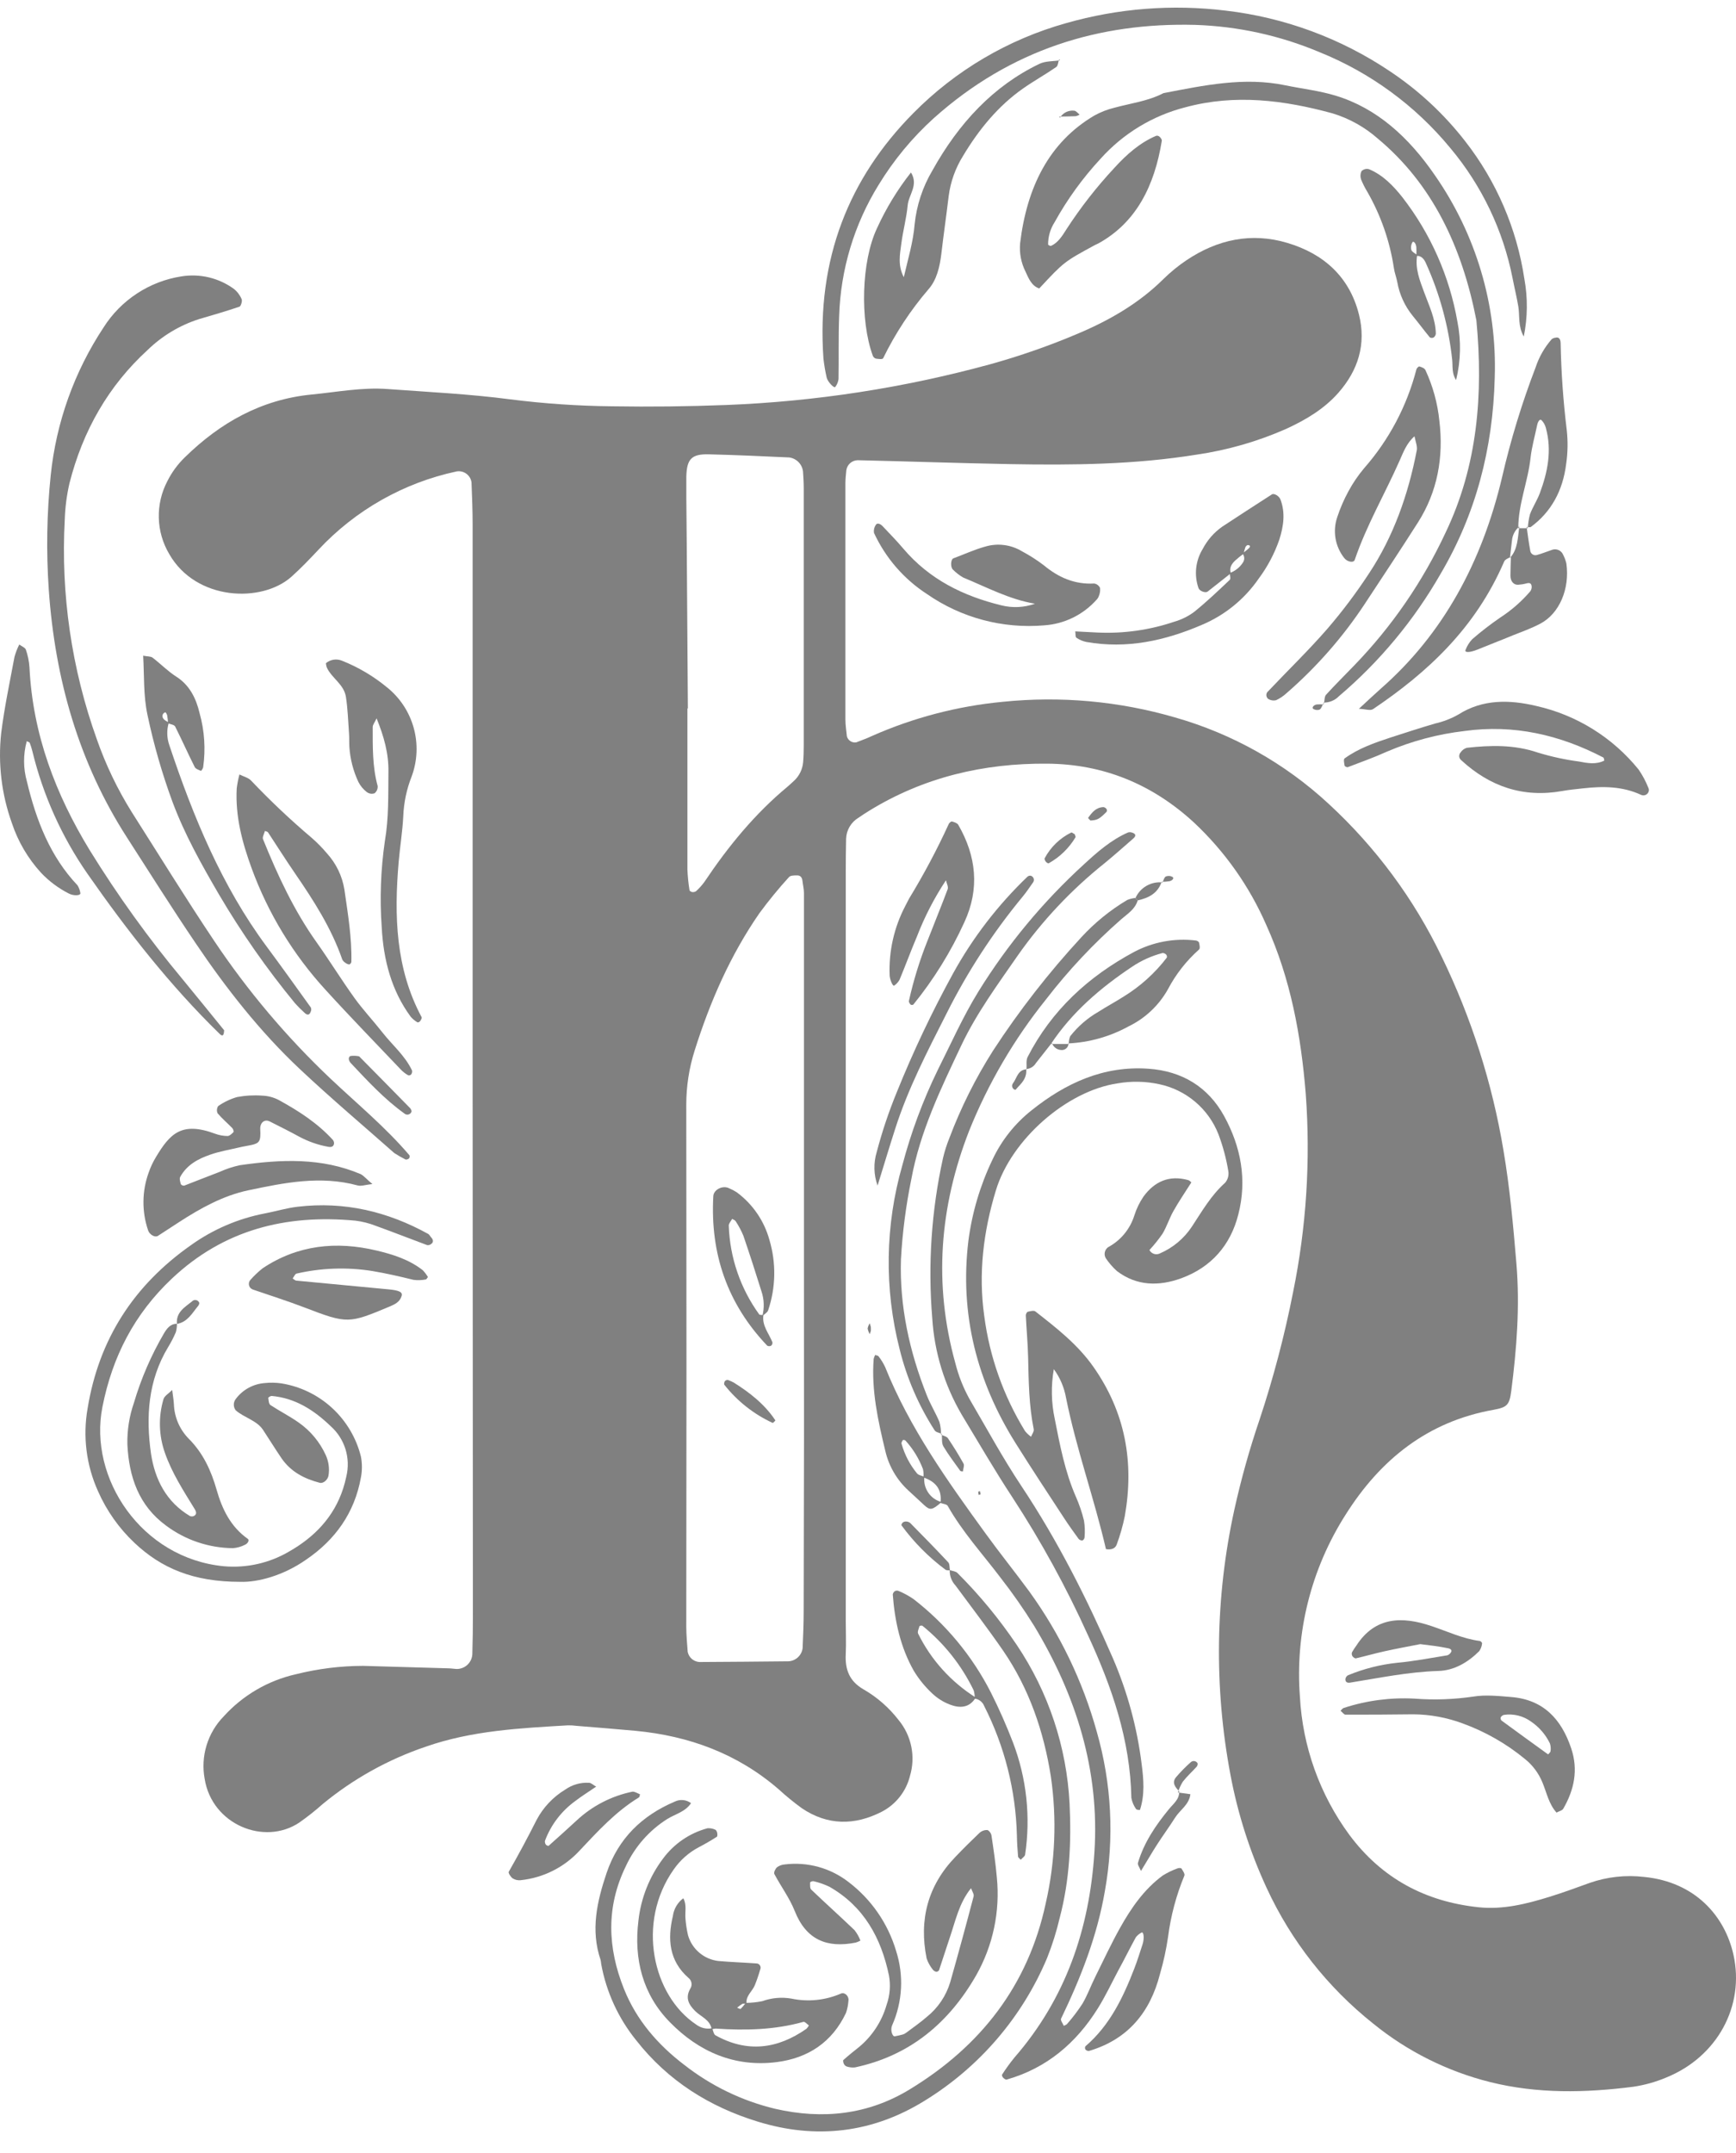 <svg width="75" height="93" viewBox="0 0 75 93" fill="none" xmlns="http://www.w3.org/2000/svg">
<path d="M20.419 47.56C20.419 40.16 20.419 30.067 20.419 22.677C20.419 22.068 20.395 21.456 20.371 20.847C20.363 20.772 20.339 20.699 20.301 20.634C20.264 20.568 20.213 20.511 20.152 20.466C20.092 20.421 20.023 20.389 19.95 20.371C19.876 20.353 19.8 20.351 19.726 20.364C17.437 20.854 15.354 22.035 13.758 23.746C13.383 24.145 13.002 24.545 12.594 24.91C11.305 26.059 8.469 25.95 7.316 23.94C7.032 23.465 6.875 22.925 6.861 22.372C6.846 21.819 6.974 21.272 7.231 20.783C7.423 20.4 7.678 20.053 7.985 19.755C9.512 18.258 11.295 17.254 13.46 17.042C14.555 16.936 15.647 16.722 16.748 16.805C18.516 16.934 20.291 17.02 22.045 17.25C23.5 17.435 24.965 17.535 26.432 17.55C28.082 17.577 29.733 17.558 31.382 17.494C35.233 17.343 39.054 16.753 42.771 15.737C44.067 15.378 45.338 14.934 46.576 14.408C47.933 13.834 49.201 13.106 50.264 12.053C50.569 11.753 50.902 11.481 51.257 11.242C52.602 10.341 54.066 10.028 55.622 10.494C57.178 10.96 58.298 11.947 58.71 13.582C59.033 14.869 58.676 16.001 57.812 16.978C57.193 17.676 56.402 18.142 55.563 18.527C54.33 19.071 53.028 19.445 51.694 19.639C49.025 20.07 46.339 20.096 43.647 20.048C41.447 20.007 39.249 19.93 37.05 19.879C36.93 19.883 36.814 19.929 36.725 20.009C36.635 20.09 36.578 20.201 36.563 20.32C36.547 20.503 36.524 20.685 36.524 20.869C36.524 23.375 36.524 28.572 36.524 31.078C36.524 31.322 36.564 31.564 36.588 31.807C36.611 31.892 36.665 31.966 36.739 32.014C36.813 32.062 36.902 32.081 36.99 32.067C37.217 31.978 37.446 31.899 37.663 31.795C39.457 31 41.369 30.5 43.323 30.315C45.821 30.059 48.345 30.287 50.757 30.988C53.238 31.693 55.517 32.974 57.408 34.728C59.437 36.599 61.093 38.838 62.286 41.327C63.57 43.97 64.468 46.783 64.952 49.681C65.229 51.311 65.377 52.953 65.514 54.595C65.667 56.431 65.525 58.258 65.291 60.081C65.213 60.694 65.11 60.791 64.516 60.899C61.682 61.404 59.638 63.042 58.136 65.424C56.643 67.764 55.949 70.526 56.16 73.294C56.276 75.447 57.018 77.519 58.296 79.257C59.69 81.134 61.576 82.143 63.88 82.385C64.933 82.496 65.948 82.242 66.945 81.933C67.527 81.753 68.102 81.542 68.676 81.334C69.431 81.07 70.236 80.982 71.031 81.075C73.239 81.293 74.519 82.767 74.891 84.439C75.38 86.644 74.2 88.846 71.976 89.744C71.524 89.934 71.051 90.066 70.566 90.138C68.496 90.403 66.432 90.449 64.375 89.936C62.528 89.474 60.806 88.613 59.329 87.413C57.356 85.846 55.779 83.839 54.723 81.552C54.003 79.997 53.478 78.359 53.161 76.675C52.443 72.879 52.5 68.978 53.329 65.205C53.62 63.892 53.982 62.596 54.416 61.323C55.013 59.524 55.496 57.69 55.862 55.831C56.439 53.011 56.624 50.124 56.412 47.253C56.21 44.746 55.763 42.287 54.713 39.969C53.98 38.283 52.907 36.765 51.563 35.511C49.77 33.87 47.666 33.004 45.243 32.987C42.5 32.964 39.908 33.571 37.548 35.023C37.392 35.119 37.239 35.219 37.087 35.324C36.93 35.419 36.798 35.551 36.705 35.71C36.612 35.869 36.56 36.048 36.554 36.232C36.544 36.721 36.539 37.21 36.539 37.699C36.539 40.451 36.539 43.202 36.539 45.953V69.98C36.539 70.47 36.561 70.959 36.539 71.447C36.504 72.12 36.697 72.624 37.308 72.974C37.894 73.312 38.408 73.762 38.822 74.298C39.096 74.629 39.284 75.023 39.37 75.444C39.456 75.865 39.436 76.301 39.313 76.713C39.232 77.042 39.081 77.349 38.872 77.615C38.663 77.881 38.4 78.099 38.1 78.256C36.922 78.861 35.745 78.859 34.63 78.099C34.285 77.847 33.953 77.576 33.638 77.287C31.863 75.751 29.769 74.984 27.461 74.764C26.608 74.685 25.756 74.619 24.903 74.549C24.782 74.532 24.66 74.525 24.538 74.527C22.464 74.649 20.39 74.752 18.397 75.448C16.772 75.998 15.261 76.838 13.938 77.929C13.617 78.215 13.28 78.481 12.928 78.728C11.415 79.738 9.162 78.811 8.843 76.846C8.753 76.363 8.78 75.864 8.923 75.394C9.066 74.923 9.32 74.493 9.664 74.141C10.491 73.227 11.581 72.591 12.784 72.32C13.734 72.082 14.71 71.96 15.69 71.958C16.912 71.991 18.133 72.026 19.355 72.064C19.477 72.064 19.598 72.086 19.719 72.093C19.81 72.095 19.901 72.078 19.986 72.044C20.071 72.01 20.148 71.959 20.212 71.894C20.277 71.829 20.327 71.751 20.361 71.666C20.394 71.581 20.41 71.49 20.407 71.398C20.424 70.85 20.43 70.298 20.43 69.748C20.424 62.354 20.42 54.958 20.419 47.56ZM34.733 54.711V40.047C34.733 39.559 34.733 39.07 34.733 38.58C34.733 38.4 34.687 38.22 34.667 38.04C34.65 37.892 34.569 37.805 34.423 37.813C34.309 37.813 34.152 37.813 34.087 37.886C33.636 38.381 33.211 38.9 32.813 39.44C31.55 41.263 30.674 43.273 30.009 45.384C29.77 46.14 29.648 46.929 29.649 47.722C29.66 55.235 29.66 62.748 29.649 70.261C29.649 70.626 29.685 70.991 29.71 71.354C29.735 71.472 29.797 71.579 29.888 71.658C29.98 71.737 30.094 71.784 30.215 71.792C31.496 71.785 32.778 71.775 34.06 71.761C34.212 71.754 34.357 71.694 34.469 71.591C34.582 71.488 34.655 71.349 34.675 71.198C34.701 70.65 34.721 70.101 34.721 69.551C34.736 64.607 34.74 59.658 34.733 54.704V54.711ZM29.718 30.601H29.698C29.698 32.917 29.698 35.235 29.698 37.551C29.71 37.853 29.74 38.154 29.789 38.452C29.789 38.484 29.865 38.528 29.907 38.533C29.966 38.541 30.026 38.527 30.075 38.493C30.209 38.371 30.329 38.237 30.435 38.091C31.458 36.563 32.611 35.152 34.033 33.973C34.127 33.896 34.216 33.805 34.304 33.727C34.53 33.519 34.67 33.233 34.697 32.927C34.719 32.685 34.724 32.439 34.724 32.195C34.724 29.391 34.724 23.896 34.724 21.094C34.724 20.85 34.709 20.606 34.692 20.364C34.674 20.212 34.606 20.071 34.499 19.961C34.392 19.852 34.252 19.782 34.1 19.76C32.945 19.706 31.787 19.654 30.63 19.625C29.875 19.605 29.668 19.827 29.651 20.598C29.651 20.902 29.651 21.206 29.651 21.511C29.676 23.642 29.698 28.465 29.718 30.601Z" fill="#808080"/>
<path d="M51.469 51.076C51.211 51.485 50.937 51.883 50.7 52.304C50.52 52.62 50.412 52.977 50.226 53.289C50.054 53.538 49.865 53.774 49.659 53.996C49.679 54.035 49.707 54.07 49.741 54.099C49.775 54.127 49.814 54.149 49.856 54.162C49.898 54.176 49.942 54.181 49.986 54.177C50.031 54.173 50.074 54.161 50.113 54.141C50.678 53.897 51.16 53.493 51.497 52.978C51.933 52.317 52.321 51.633 52.93 51.089C52.988 51.02 53.03 50.939 53.054 50.852C53.077 50.765 53.082 50.674 53.066 50.585C52.977 50.043 52.834 49.511 52.641 48.997C52.428 48.453 52.083 47.972 51.638 47.594C51.192 47.217 50.66 46.955 50.089 46.834C49.494 46.705 48.88 46.692 48.279 46.797C46.093 47.121 43.696 49.212 43.026 51.416C42.48 53.21 42.265 55.019 42.522 56.843C42.752 58.607 43.353 60.302 44.285 61.817C44.36 61.91 44.448 61.992 44.545 62.061C44.586 61.953 44.678 61.834 44.66 61.738C44.453 60.714 44.441 59.678 44.418 58.638C44.404 58.031 44.347 57.424 44.317 56.815C44.317 56.763 44.364 56.672 44.404 56.662C44.512 56.637 44.665 56.596 44.73 56.648C45.644 57.363 46.555 58.07 47.237 59.04C48.618 61.007 49.006 63.163 48.594 65.492C48.509 65.911 48.392 66.323 48.242 66.724C48.18 66.892 48 66.957 47.78 66.915C47.275 64.729 46.502 62.601 46.056 60.382C45.977 59.934 45.797 59.509 45.528 59.141C45.403 59.854 45.417 60.584 45.568 61.291C45.792 62.429 46.009 63.57 46.478 64.645C46.626 64.98 46.745 65.327 46.831 65.683C46.869 65.92 46.878 66.161 46.856 66.401C46.855 66.43 46.846 66.458 46.83 66.483C46.814 66.507 46.792 66.527 46.766 66.54C46.734 66.543 46.703 66.538 46.673 66.526C46.644 66.514 46.618 66.495 46.597 66.471C46.384 66.177 46.17 65.881 45.972 65.576C45.27 64.503 44.562 63.432 43.881 62.345C42.199 59.668 41.456 56.756 41.837 53.599C41.995 52.384 42.346 51.202 42.875 50.097C43.266 49.262 43.846 48.531 44.569 47.959C46.042 46.782 47.682 46.028 49.615 46.164C51.065 46.265 52.194 46.948 52.887 48.211C53.61 49.532 53.884 50.961 53.499 52.458C53.162 53.796 52.321 54.743 51.038 55.214C50.084 55.563 49.112 55.56 48.251 54.902C48.071 54.739 47.911 54.554 47.775 54.352C47.728 54.275 47.712 54.183 47.73 54.095C47.748 54.006 47.798 53.928 47.871 53.875C48.414 53.584 48.822 53.092 49.006 52.504C49.098 52.213 49.232 51.937 49.403 51.685C49.877 51.037 50.511 50.751 51.319 50.971C51.396 50.988 51.428 51.042 51.469 51.076Z" fill="#808080"/>
<path d="M57.199 30.389C57.226 30.261 57.218 30.088 57.288 30.011C57.684 29.575 58.098 29.169 58.508 28.742C60.135 27.061 61.469 25.119 62.457 22.998C63.835 20.117 64.087 17.03 63.783 13.833C63.164 10.652 61.872 7.946 59.532 5.993C58.963 5.491 58.293 5.116 57.566 4.896C55.47 4.324 53.361 4.055 51.22 4.632C49.801 4.993 48.522 5.768 47.546 6.859C46.776 7.689 46.11 8.608 45.562 9.598C45.377 9.885 45.28 10.219 45.281 10.56C45.281 10.585 45.378 10.635 45.41 10.62C45.709 10.484 45.891 10.193 46.068 9.912C46.68 8.967 47.374 8.078 48.142 7.254C48.672 6.669 49.252 6.161 49.952 5.865C49.978 5.86 50.006 5.861 50.032 5.869C50.058 5.877 50.082 5.891 50.101 5.911C50.143 5.949 50.2 6.025 50.194 6.079C49.876 8.037 49.085 9.611 47.459 10.512C47.403 10.543 47.344 10.561 47.291 10.592C45.968 11.312 45.968 11.312 44.899 12.459C44.571 12.353 44.443 12.035 44.303 11.729C44.115 11.353 44.035 10.933 44.071 10.514C44.362 8.084 45.324 6.141 47.281 4.99C47.552 4.84 47.842 4.727 48.143 4.654C48.855 4.459 49.59 4.373 50.266 4.023C52.014 3.687 53.758 3.313 55.539 3.687C56.259 3.835 56.994 3.917 57.699 4.131C59.483 4.669 60.866 5.934 61.981 7.557C63.768 10.116 64.679 13.184 64.577 16.304C64.499 19.397 63.754 22.214 62.239 24.785C61.091 26.791 59.603 28.582 57.84 30.078C57.753 30.167 57.648 30.237 57.532 30.284C57.416 30.33 57.292 30.352 57.167 30.349L57.199 30.389Z" fill="#808080"/>
<path d="M40.678 64.883C40.274 65.233 40.185 65.25 39.931 65.018C39.706 64.813 39.486 64.601 39.258 64.395C38.755 63.939 38.403 63.34 38.249 62.678C37.933 61.373 37.642 60.059 37.745 58.699C37.759 58.64 37.781 58.583 37.81 58.53C37.861 58.549 37.931 58.552 37.956 58.587C38.067 58.73 38.162 58.884 38.239 59.047C39.295 61.679 40.93 63.967 42.58 66.241C43.189 67.082 43.84 67.891 44.456 68.728C45.786 70.561 46.778 72.618 47.383 74.8C48.026 77.038 48.146 79.394 47.734 81.685C47.398 83.639 46.69 85.436 45.84 87.199C45.808 87.268 45.916 87.402 45.958 87.507C46.008 87.48 46.074 87.463 46.106 87.421C46.346 87.147 46.566 86.856 46.765 86.551C46.981 86.184 47.127 85.777 47.317 85.395C47.669 84.684 48.005 83.964 48.392 83.271C48.87 82.417 49.428 81.609 50.23 81.017C50.433 80.89 50.65 80.785 50.876 80.704C50.925 80.684 51.028 80.684 51.044 80.715C51.103 80.807 51.197 80.942 51.169 81.017C50.818 81.864 50.581 82.753 50.464 83.661C50.385 84.205 50.268 84.742 50.114 85.269C49.689 86.926 48.727 88.097 47.043 88.593C47.015 88.594 46.987 88.589 46.961 88.578C46.935 88.567 46.912 88.55 46.893 88.529C46.882 88.508 46.875 88.484 46.875 88.46C46.875 88.436 46.882 88.412 46.893 88.391C47.949 87.486 48.523 86.28 49.007 85.027C49.139 84.691 49.245 84.334 49.361 83.988C49.448 83.727 49.411 83.411 49.309 83.483C49.216 83.532 49.135 83.6 49.071 83.683C48.807 84.164 48.567 84.654 48.301 85.138C48.015 85.678 47.754 86.233 47.431 86.75C46.495 88.252 45.218 89.337 43.489 89.829C43.448 89.841 43.378 89.787 43.339 89.747C43.3 89.707 43.277 89.638 43.294 89.612C43.457 89.358 43.634 89.113 43.825 88.879C46.04 86.332 47.068 83.328 47.282 80C47.512 76.467 46.491 73.241 44.686 70.244C44.236 69.517 43.746 68.815 43.22 68.141C42.447 67.12 41.578 66.172 40.944 65.048C40.9 64.972 40.737 64.962 40.631 64.92C40.707 64.338 40.424 63.997 39.894 63.82C39.907 63.701 39.901 63.58 39.876 63.462C39.703 63.004 39.445 62.584 39.115 62.222C39.094 62.2 39.016 62.19 39.006 62.206C38.976 62.251 38.935 62.318 38.949 62.362C39.081 62.834 39.31 63.273 39.622 63.65C39.691 63.728 39.829 63.745 39.935 63.79C39.906 64.031 39.966 64.275 40.102 64.475C40.239 64.676 40.443 64.821 40.678 64.883V64.883Z" fill="#808080"/>
<path d="M17.033 49.806C15.768 48.685 14.323 47.468 12.942 46.169C11.232 44.559 9.768 42.696 8.436 40.718C7.427 39.226 6.466 37.7 5.491 36.184C3.415 32.962 2.377 29.361 2.107 25.468C1.994 23.823 2.022 22.172 2.191 20.532C2.426 18.248 3.21 16.055 4.477 14.14C4.847 13.556 5.338 13.058 5.916 12.679C6.494 12.299 7.146 12.047 7.829 11.94C8.225 11.874 8.63 11.889 9.021 11.981C9.412 12.074 9.78 12.243 10.105 12.48C10.253 12.598 10.369 12.752 10.441 12.927C10.475 13.003 10.407 13.227 10.347 13.247C9.768 13.444 9.181 13.614 8.596 13.785C7.762 14.053 7.002 14.51 6.374 15.121C4.692 16.661 3.58 18.594 3 20.88C2.883 21.392 2.815 21.915 2.798 22.441C2.622 25.666 3.093 28.895 4.184 31.936C4.57 33.04 5.078 34.098 5.698 35.09C6.875 36.94 8.024 38.805 9.24 40.622C10.693 42.797 12.386 44.802 14.286 46.6C15.433 47.683 16.651 48.685 17.689 49.903C17.697 49.925 17.7 49.948 17.697 49.971C17.694 49.994 17.686 50.017 17.674 50.036C17.654 50.055 17.629 50.069 17.603 50.078C17.576 50.086 17.548 50.089 17.521 50.085C17.353 50.001 17.19 49.907 17.033 49.806Z" fill="#808080"/>
<path d="M41.038 67.823C41.149 67.862 41.291 67.87 41.364 67.946C42.317 68.896 43.175 69.937 43.926 71.053C45.297 73.092 46.086 75.466 46.209 77.92C46.289 79.576 46.209 81.221 45.785 82.832C45.646 83.426 45.463 84.009 45.238 84.576C44.163 87.131 42.316 89.285 39.955 90.737C37.694 92.144 35.245 92.419 32.736 91.644C30.655 91.007 28.854 89.88 27.488 88.135C26.715 87.181 26.194 86.048 25.974 84.84C25.969 84.779 25.96 84.718 25.947 84.659C25.508 83.368 25.792 82.136 26.209 80.896C26.714 79.414 27.735 78.423 29.153 77.821C29.265 77.766 29.389 77.744 29.513 77.756C29.637 77.767 29.755 77.814 29.854 77.888C29.61 78.262 29.182 78.354 28.83 78.571C28.05 79.063 27.428 79.77 27.04 80.607C26.177 82.374 26.245 84.139 26.963 85.927C27.505 87.272 28.43 88.331 29.555 89.188C30.712 90.096 32.051 90.745 33.481 91.089C35.54 91.562 37.506 91.35 39.309 90.248C42.367 88.386 44.419 85.769 45.181 82.204C45.59 80.413 45.664 78.562 45.401 76.743C45.097 74.802 44.466 72.945 43.339 71.303C42.681 70.348 41.973 69.426 41.285 68.493C41.117 68.314 41.025 68.077 41.03 67.832L41.038 67.823Z" fill="#808080"/>
<path d="M10.377 68.328C8.341 68.328 6.97 67.737 5.811 66.646C5.142 66.015 4.606 65.257 4.235 64.415C3.729 63.296 3.572 62.051 3.784 60.841C4.273 57.839 5.786 55.512 8.262 53.776C9.209 53.101 10.291 52.637 11.434 52.416C11.913 52.325 12.384 52.18 12.867 52.125C14.873 51.889 16.746 52.33 18.502 53.302C18.552 53.331 18.579 53.396 18.621 53.442C18.729 53.558 18.735 53.662 18.621 53.739C18.598 53.758 18.571 53.772 18.542 53.779C18.513 53.787 18.482 53.788 18.453 53.783C17.713 53.509 16.979 53.218 16.236 52.951C15.952 52.839 15.655 52.764 15.353 52.727C12.357 52.446 9.669 53.111 7.419 55.236C5.802 56.764 4.855 58.601 4.425 60.774C3.814 63.843 6.107 67.314 9.673 67.655C10.655 67.741 11.64 67.519 12.49 67.019C13.583 66.397 14.423 65.532 14.823 64.304C14.879 64.13 14.926 63.953 14.963 63.775C15.057 63.386 15.044 62.98 14.926 62.598C14.807 62.217 14.588 61.874 14.29 61.608C13.572 60.917 12.763 60.39 11.737 60.299C11.688 60.299 11.588 60.36 11.59 60.382C11.604 60.489 11.612 60.642 11.681 60.69C12.086 60.957 12.522 61.176 12.917 61.457C13.419 61.812 13.818 62.293 14.073 62.853C14.201 63.132 14.242 63.443 14.191 63.746C14.16 63.914 13.974 64.092 13.812 64.05C13.139 63.874 12.561 63.571 12.16 62.987C11.886 62.585 11.632 62.17 11.363 61.763C11.094 61.356 10.551 61.238 10.186 60.922C10.131 60.851 10.101 60.765 10.101 60.675C10.101 60.586 10.131 60.499 10.186 60.429C10.332 60.233 10.519 60.07 10.733 59.952C10.947 59.833 11.185 59.762 11.429 59.743C11.671 59.717 11.916 59.721 12.157 59.756C12.976 59.888 13.738 60.258 14.349 60.82C14.959 61.381 15.392 62.11 15.592 62.915C15.65 63.214 15.65 63.522 15.592 63.822C15.318 65.346 14.488 66.513 13.217 67.376C12.245 68.055 11.141 68.355 10.377 68.328Z" fill="#808080"/>
<path d="M65.831 14.537C65.575 14.086 65.663 13.649 65.596 13.243C65.528 12.838 65.427 12.427 65.348 12.02C64.94 9.948 64.014 8.012 62.657 6.394C61.149 4.564 59.206 3.14 57.007 2.253C55.304 1.535 53.484 1.136 51.636 1.075C47.497 0.968 43.667 2.132 40.345 5.102C39.416 5.943 38.612 6.913 37.96 7.983C36.904 9.69 36.316 11.644 36.254 13.65C36.217 14.557 36.244 15.467 36.227 16.375C36.211 16.497 36.163 16.613 36.089 16.712C36.041 16.792 35.753 16.488 35.714 16.308C35.653 16.037 35.606 15.763 35.575 15.487C35.272 11.189 36.675 7.699 39.455 4.89C41.282 3.039 43.561 1.698 46.066 0.998C48.305 0.359 50.65 0.176 52.962 0.46C55.496 0.756 57.923 1.652 60.041 3.074C61.284 3.9 62.384 4.922 63.3 6.101C64.649 7.828 65.529 9.874 65.856 12.04C66.008 12.867 65.999 13.714 65.831 14.537V14.537Z" fill="#808080"/>
<path d="M37.173 83.826C37.108 83.861 37.04 83.889 36.97 83.911C35.728 84.158 34.829 83.795 34.334 82.546C34.112 81.985 33.737 81.485 33.453 80.947C33.421 80.883 33.498 80.718 33.571 80.656C33.669 80.585 33.786 80.543 33.907 80.535C34.888 80.415 35.876 80.687 36.657 81.293C37.639 82.04 38.359 83.079 38.711 84.262C39.055 85.321 38.995 86.469 38.542 87.487C38.455 87.682 38.551 87.981 38.66 87.959C38.77 87.937 38.897 87.912 39.012 87.879C39.07 87.858 39.124 87.828 39.172 87.789C39.464 87.569 39.767 87.36 40.045 87.117C40.526 86.731 40.878 86.206 41.054 85.615C41.404 84.381 41.74 83.147 42.063 81.914C42.088 81.82 41.996 81.692 41.952 81.562C41.431 82.202 41.279 82.984 41.023 83.726C40.867 84.185 40.724 84.647 40.568 85.108C40.554 85.128 40.535 85.145 40.514 85.156C40.492 85.166 40.468 85.171 40.443 85.171C40.383 85.157 40.33 85.121 40.294 85.071C40.18 84.929 40.092 84.769 40.033 84.597C39.696 82.925 40.082 81.447 41.278 80.207C41.614 79.855 41.962 79.509 42.317 79.172C42.405 79.091 42.522 79.046 42.642 79.048C42.716 79.048 42.82 79.189 42.833 79.278C42.924 79.882 43.013 80.488 43.066 81.095C43.213 82.565 42.9 84.044 42.171 85.329C40.993 87.382 39.311 88.795 36.941 89.302C36.822 89.315 36.701 89.303 36.586 89.266C36.558 89.257 36.532 89.241 36.51 89.221C36.488 89.201 36.47 89.177 36.457 89.15C36.432 89.1 36.411 88.999 36.438 88.982C36.66 88.783 36.894 88.597 37.128 88.41C37.693 87.936 38.102 87.304 38.305 86.595C38.449 86.189 38.483 85.752 38.405 85.329C38.068 83.712 37.321 82.348 35.834 81.5C35.615 81.395 35.384 81.314 35.147 81.26C35.12 81.258 35.094 81.261 35.069 81.269C35.043 81.278 35.02 81.291 35 81.308C35 81.415 34.985 81.562 35.046 81.621C35.663 82.212 36.3 82.782 36.918 83.374C37.025 83.511 37.112 83.664 37.173 83.826Z" fill="#808080"/>
<path d="M49.152 38.892C49.041 39.273 48.717 39.469 48.444 39.705C47.249 40.752 46.159 41.913 45.189 43.171C43.811 44.888 42.692 46.799 41.871 48.842C40.591 52.12 40.323 55.472 41.277 58.895C41.411 59.427 41.614 59.94 41.879 60.421C42.619 61.685 43.319 62.977 44.13 64.195C45.696 66.55 46.954 69.043 48.077 71.621C48.707 73.08 49.126 74.621 49.322 76.198C49.408 76.854 49.465 77.53 49.248 78.183C49.248 78.183 49.102 78.183 49.08 78.141C48.978 77.997 48.909 77.833 48.878 77.66C48.831 75.162 48.037 72.871 47.003 70.635C46.073 68.576 44.986 66.591 43.751 64.698C42.976 63.521 42.276 62.309 41.549 61.108C40.806 59.839 40.369 58.413 40.276 56.944C40.084 54.627 40.24 52.295 40.74 50.026C40.81 49.728 40.903 49.437 41.018 49.154C41.514 47.839 42.144 46.579 42.897 45.392C44.031 43.652 45.309 42.01 46.718 40.484C47.298 39.854 47.966 39.311 48.701 38.874C48.814 38.828 48.932 38.799 49.053 38.788L49.152 38.892Z" fill="#808080"/>
<path d="M30.746 87.657C30.681 87.241 30.287 87.12 30.038 86.873C29.752 86.589 29.599 86.305 29.816 85.911C29.867 85.838 29.888 85.748 29.875 85.659C29.861 85.571 29.814 85.491 29.744 85.436C28.903 84.701 28.834 83.754 29.071 82.76C29.091 82.61 29.141 82.464 29.218 82.333C29.295 82.202 29.398 82.088 29.52 81.997C29.68 82.279 29.586 82.585 29.614 82.878C29.633 83.121 29.67 83.361 29.725 83.598C29.811 83.892 29.981 84.155 30.216 84.352C30.45 84.549 30.738 84.673 31.042 84.707C31.586 84.754 32.131 84.772 32.674 84.811C32.706 84.811 32.736 84.818 32.764 84.833C32.792 84.848 32.815 84.87 32.832 84.897C32.849 84.924 32.859 84.954 32.86 84.985C32.862 85.017 32.856 85.048 32.842 85.077C32.777 85.305 32.7 85.529 32.612 85.749C32.502 86.022 32.206 86.214 32.254 86.557C32.194 86.545 32.133 86.545 32.074 86.557C31.993 86.606 31.917 86.662 31.846 86.725C31.9 86.743 31.981 86.792 32.001 86.774C32.08 86.693 32.152 86.607 32.217 86.515C32.457 86.515 32.697 86.49 32.933 86.442C33.336 86.296 33.769 86.258 34.191 86.331C34.912 86.482 35.661 86.405 36.336 86.111C36.504 86.044 36.687 86.236 36.655 86.422C36.643 86.603 36.607 86.781 36.548 86.952C35.95 88.213 34.916 88.9 33.56 89.073C31.734 89.307 30.185 88.621 28.943 87.352C27.766 86.156 27.377 84.624 27.582 82.966C27.689 81.992 28.056 81.065 28.645 80.283C29.119 79.641 29.797 79.179 30.568 78.972C30.684 78.964 30.8 78.986 30.904 79.036C30.943 79.05 30.975 79.122 30.985 79.171C30.995 79.22 31 79.326 30.97 79.339C30.713 79.507 30.452 79.655 30.185 79.795C29.752 80.024 29.381 80.354 29.103 80.757C27.487 83.048 28.196 86.205 30.082 87.455C30.179 87.528 30.29 87.579 30.408 87.606C30.526 87.633 30.648 87.635 30.767 87.611C30.812 87.716 30.831 87.87 30.91 87.916C32.277 88.678 33.586 88.513 34.839 87.635C34.883 87.593 34.919 87.543 34.946 87.489C34.867 87.435 34.778 87.32 34.711 87.335C33.466 87.685 32.198 87.712 30.921 87.626C30.862 87.631 30.804 87.641 30.746 87.657V87.657Z" fill="#808080"/>
<path d="M16.089 51.145C15.788 51.177 15.601 51.249 15.447 51.205C13.848 50.77 12.276 51.089 10.727 51.416C9.654 51.641 8.671 52.183 7.743 52.785C7.437 52.985 7.131 53.187 6.823 53.384C6.695 53.466 6.463 53.333 6.401 53.153C6.121 52.338 6.13 51.451 6.426 50.642C6.506 50.411 6.61 50.19 6.737 49.981C7.342 48.972 7.844 48.432 9.294 48.972C9.464 49.035 9.645 49.068 9.827 49.071C9.914 49.071 10.012 48.978 10.086 48.903C10.108 48.883 10.077 48.773 10.04 48.734C9.83 48.517 9.596 48.319 9.401 48.09C9.378 48.041 9.369 47.986 9.373 47.932C9.377 47.877 9.395 47.825 9.425 47.779C9.672 47.605 9.947 47.474 10.237 47.389C10.597 47.321 10.965 47.3 11.331 47.327C11.574 47.336 11.812 47.398 12.029 47.508C12.888 47.979 13.711 48.504 14.383 49.242C14.402 49.266 14.415 49.293 14.423 49.322C14.431 49.351 14.433 49.381 14.429 49.411C14.4 49.542 14.304 49.562 14.16 49.533C13.738 49.455 13.331 49.313 12.952 49.113C12.525 48.879 12.088 48.66 11.65 48.44C11.425 48.329 11.23 48.497 11.243 48.777C11.27 49.291 11.216 49.38 10.861 49.459C10.681 49.498 10.5 49.523 10.321 49.567C9.906 49.665 9.48 49.735 9.077 49.878C8.552 50.058 8.067 50.322 7.785 50.839C7.743 50.918 7.785 51.052 7.813 51.153C7.83 51.175 7.853 51.193 7.878 51.203C7.904 51.214 7.932 51.218 7.96 51.214C8.464 51.02 8.981 50.813 9.494 50.618C9.772 50.492 10.063 50.396 10.362 50.332C12.131 50.077 13.894 49.996 15.591 50.721C15.737 50.807 15.867 50.963 16.089 51.145Z" fill="#808080"/>
<path d="M69.31 32.854C69.297 32.807 69.297 32.736 69.268 32.721C67.384 31.74 65.4 31.283 63.27 31.576C62.118 31.71 60.991 32.01 59.925 32.465C59.371 32.716 58.797 32.921 58.229 33.138C58.194 33.152 58.096 33.105 58.091 33.074C58.073 32.968 58.037 32.797 58.091 32.76C58.69 32.326 59.38 32.087 60.078 31.857C60.717 31.653 61.352 31.441 61.997 31.254C62.35 31.174 62.69 31.043 63.006 30.864C64.062 30.191 65.23 30.223 66.37 30.494C68.113 30.885 69.673 31.855 70.795 33.244C70.966 33.494 71.108 33.762 71.219 34.043C71.231 34.07 71.237 34.098 71.237 34.127C71.237 34.156 71.231 34.185 71.219 34.211C71.207 34.24 71.189 34.267 71.166 34.289C71.143 34.311 71.117 34.328 71.087 34.34C71.058 34.351 71.026 34.357 70.995 34.356C70.963 34.355 70.932 34.349 70.903 34.336C70.097 33.961 69.253 33.956 68.395 34.053C68.092 34.087 67.788 34.115 67.489 34.169C65.806 34.469 64.368 33.979 63.129 32.837C63.104 32.817 63.083 32.793 63.069 32.765C63.053 32.737 63.044 32.706 63.042 32.675C63.039 32.643 63.044 32.611 63.054 32.581C63.064 32.551 63.08 32.524 63.102 32.501C63.165 32.405 63.26 32.335 63.369 32.302C64.404 32.186 65.428 32.163 66.442 32.509C67.026 32.687 67.623 32.816 68.227 32.896C68.59 32.967 68.96 33.032 69.31 32.854Z" fill="#808080"/>
<path d="M10.344 33.453C10.533 33.549 10.73 33.591 10.849 33.719C11.676 34.59 12.55 35.416 13.466 36.191C13.703 36.398 13.924 36.623 14.127 36.864C14.523 37.3 14.785 37.842 14.879 38.423C15.027 39.46 15.204 40.496 15.18 41.552C15.18 41.591 15.118 41.66 15.086 41.66C15.024 41.651 14.966 41.626 14.918 41.586C14.862 41.553 14.817 41.505 14.788 41.448C14.311 40.077 13.544 38.889 12.743 37.722C12.344 37.142 11.969 36.545 11.579 35.954C11.554 35.919 11.49 35.914 11.446 35.894C11.414 36.013 11.327 36.16 11.362 36.247C11.998 37.82 12.708 39.344 13.685 40.714C14.242 41.5 14.75 42.324 15.31 43.103C15.683 43.623 16.122 44.087 16.516 44.59C16.945 45.14 17.491 45.586 17.802 46.242C17.808 46.271 17.808 46.301 17.801 46.33C17.794 46.359 17.782 46.386 17.764 46.41C17.748 46.427 17.728 46.44 17.705 46.447C17.683 46.454 17.659 46.454 17.636 46.448C17.527 46.387 17.427 46.311 17.338 46.223C16.245 45.072 15.138 43.937 14.068 42.761C12.67 41.237 11.584 39.453 10.873 37.51C10.467 36.398 10.161 35.265 10.227 34.054C10.253 33.851 10.292 33.651 10.344 33.453V33.453Z" fill="#808080"/>
<path d="M0.833 27.84C0.942 27.922 1.088 27.973 1.119 28.067C1.204 28.312 1.256 28.567 1.273 28.826C1.415 31.737 2.414 34.326 3.872 36.719C5.083 38.681 6.432 40.555 7.909 42.325C8.515 43.06 9.112 43.801 9.684 44.504C9.67 44.753 9.61 44.776 9.485 44.655C7.351 42.574 5.504 40.216 3.778 37.742C2.666 36.141 1.86 34.349 1.4 32.455C1.369 32.331 1.331 32.208 1.285 32.089C1.272 32.057 1.211 32.047 1.156 32.016C0.999 32.588 1.001 33.192 1.164 33.762C1.564 35.444 2.173 37.002 3.351 38.245C3.411 38.343 3.451 38.452 3.47 38.566C3.511 38.694 3.172 38.706 2.966 38.593C2.519 38.365 2.115 38.062 1.771 37.698C1.204 37.078 0.775 36.345 0.511 35.547C0.066 34.306 -0.091 32.979 0.051 31.668C0.189 30.563 0.421 29.471 0.626 28.376C0.677 28.191 0.746 28.011 0.833 27.84Z" fill="#808080"/>
<path d="M65.275 24.047C65.175 24.116 65.027 24.155 64.985 24.254C63.744 27.135 61.67 29.046 59.322 30.629C59.201 30.711 58.994 30.629 58.708 30.617C59.092 30.264 59.371 29.997 59.66 29.742C62.333 27.398 64.022 24.305 64.894 20.613C65.266 18.998 65.75 17.412 66.344 15.866C66.492 15.417 66.729 15.003 67.041 14.648C67.09 14.612 67.148 14.591 67.209 14.586C67.335 14.552 67.418 14.63 67.424 14.815C67.447 16.072 67.535 17.327 67.688 18.576C67.742 19.062 67.734 19.553 67.663 20.037C67.52 21.201 67.009 22.12 66.139 22.76C66.096 22.792 66.02 22.76 65.957 22.76L66.006 22.814C66.016 22.611 66.048 22.409 66.1 22.212C66.22 21.896 66.408 21.615 66.526 21.299C66.862 20.394 67.054 19.462 66.785 18.483C66.752 18.356 66.687 18.24 66.595 18.147C66.529 18.086 66.445 18.194 66.408 18.367C66.312 18.836 66.176 19.3 66.124 19.776C66.013 20.806 65.594 21.763 65.594 22.814L65.643 22.74C65.55 22.816 65.474 22.91 65.418 23.017C65.362 23.123 65.329 23.24 65.32 23.359C65.291 23.605 65.261 23.852 65.233 24.099L65.275 24.047Z" fill="#808080"/>
<path d="M61.11 18.846C60.773 19.136 60.627 19.536 60.465 19.901C59.831 21.336 59.041 22.678 58.528 24.184C58.477 24.332 58.191 24.266 58.07 24.098C57.878 23.852 57.75 23.562 57.698 23.255C57.646 22.948 57.672 22.632 57.773 22.337C57.901 21.949 58.064 21.573 58.26 21.215C58.45 20.863 58.676 20.532 58.933 20.226C60.01 19 60.783 17.538 61.192 15.959C61.206 15.901 61.29 15.819 61.323 15.829C61.416 15.858 61.54 15.901 61.582 15.985C61.903 16.676 62.107 17.415 62.184 18.172C62.376 19.755 62.099 21.243 61.268 22.554C60.513 23.743 59.735 24.909 58.962 26.086C58.02 27.513 56.888 28.805 55.598 29.928C55.459 30.058 55.3 30.166 55.128 30.247C55.013 30.274 54.892 30.254 54.792 30.192C54.766 30.172 54.745 30.146 54.731 30.117C54.717 30.088 54.709 30.056 54.709 30.024C54.709 29.991 54.717 29.959 54.731 29.93C54.745 29.901 54.766 29.875 54.792 29.855C55.645 28.954 56.535 28.094 57.352 27.154C58.001 26.399 58.6 25.602 59.145 24.769C60.195 23.184 60.84 21.375 61.211 19.439C61.237 19.27 61.152 19.064 61.11 18.846Z" fill="#808080"/>
<path d="M45.756 2.561C45.716 2.678 45.706 2.853 45.63 2.897C45.161 3.22 44.666 3.494 44.199 3.822C43.141 4.562 42.303 5.571 41.605 6.737C41.277 7.262 41.066 7.852 40.986 8.466C40.887 9.297 40.766 10.125 40.67 10.954C40.602 11.522 40.471 12.084 40.123 12.483C39.342 13.392 38.68 14.398 38.154 15.475C38.125 15.534 37.942 15.505 37.832 15.489C37.802 15.477 37.775 15.459 37.752 15.436C37.73 15.413 37.713 15.385 37.703 15.354C37.148 13.825 37.212 11.284 37.891 9.854C38.281 8.997 38.773 8.19 39.356 7.45C39.693 7.995 39.26 8.402 39.215 8.863C39.163 9.416 39.015 9.956 38.942 10.506C38.882 10.974 38.774 11.455 39.047 11.973C39.228 11.183 39.452 10.459 39.514 9.692C39.599 8.869 39.861 8.075 40.283 7.363C41.425 5.311 42.924 3.708 44.904 2.759C45.173 2.63 45.495 2.653 45.795 2.606L45.756 2.561Z" fill="#808080"/>
<path d="M16.27 31.03C16.193 31.198 16.102 31.304 16.102 31.405C16.102 32.259 16.087 33.117 16.316 33.953C16.32 34.012 16.311 34.071 16.288 34.126C16.265 34.18 16.229 34.228 16.183 34.266C16.127 34.285 16.067 34.291 16.008 34.282C15.949 34.272 15.894 34.249 15.846 34.214C15.696 34.098 15.573 33.95 15.486 33.782C15.262 33.306 15.129 32.792 15.094 32.268C15.083 32.069 15.094 31.871 15.078 31.674C15.04 31.151 15.025 30.621 14.945 30.105C14.859 29.553 14.334 29.301 14.117 28.83C14.098 28.771 14.085 28.71 14.08 28.648C14.175 28.568 14.29 28.515 14.412 28.496C14.535 28.477 14.66 28.492 14.775 28.54C15.47 28.816 16.119 29.198 16.697 29.672C17.264 30.119 17.675 30.735 17.87 31.43C18.065 32.125 18.035 32.864 17.784 33.541C17.567 34.09 17.445 34.672 17.422 35.262C17.389 35.918 17.281 36.57 17.224 37.226C17.024 39.554 17.089 41.838 18.216 43.939C18.233 43.973 18.186 44.06 18.151 44.108C18.115 44.154 18.053 44.173 18.031 44.158C17.923 44.095 17.826 44.014 17.744 43.919C16.913 42.792 16.566 41.463 16.492 40.062C16.402 38.812 16.448 37.555 16.63 36.315C16.798 35.334 16.77 34.345 16.781 33.356C16.797 32.55 16.586 31.81 16.27 31.03Z" fill="#808080"/>
<path d="M44.713 26.078C43.608 25.893 42.629 25.365 41.615 24.948C41.455 24.856 41.307 24.743 41.176 24.611C41.058 24.521 41.065 24.166 41.19 24.117C41.645 23.949 42.093 23.74 42.56 23.612C42.825 23.532 43.104 23.509 43.378 23.544C43.653 23.578 43.917 23.671 44.153 23.814C44.48 23.988 44.792 24.188 45.087 24.411C45.731 24.948 46.432 25.252 47.273 25.205C47.328 25.214 47.38 25.236 47.424 25.27C47.468 25.304 47.503 25.348 47.526 25.399C47.538 25.52 47.519 25.642 47.47 25.754C47.449 25.812 47.415 25.866 47.371 25.91C46.789 26.56 45.976 26.956 45.105 27.013C43.318 27.164 41.534 26.689 40.059 25.668C39.056 25.02 38.258 24.101 37.758 23.017C37.74 22.895 37.769 22.771 37.839 22.67C37.889 22.583 38.019 22.612 38.127 22.724C38.426 23.041 38.732 23.352 39.015 23.686C40.152 25.032 41.622 25.747 43.258 26.147C43.74 26.269 44.246 26.245 44.713 26.078V26.078Z" fill="#808080"/>
<path d="M7.644 57.188C7.645 57.309 7.629 57.429 7.597 57.545C7.501 57.769 7.389 57.986 7.261 58.194C6.396 59.629 6.297 61.202 6.524 62.795C6.692 63.905 7.185 64.88 8.206 65.486C8.233 65.497 8.261 65.503 8.29 65.503C8.319 65.503 8.348 65.497 8.374 65.486C8.504 65.417 8.492 65.318 8.41 65.183C7.932 64.404 7.434 63.639 7.128 62.766C6.859 62.016 6.837 61.199 7.064 60.435C7.104 60.298 7.281 60.201 7.439 60.041C7.471 60.298 7.503 60.477 7.513 60.658C7.533 61.214 7.759 61.741 8.147 62.139C8.775 62.763 9.126 63.533 9.36 64.357C9.594 65.181 9.962 65.948 10.706 66.472C10.78 66.524 10.717 66.67 10.583 66.727C10.421 66.811 10.245 66.86 10.063 66.874C9.019 66.864 8.006 66.522 7.17 65.896C5.993 65.033 5.572 63.792 5.503 62.394C5.49 61.783 5.585 61.174 5.786 60.596C6.096 59.545 6.534 58.535 7.088 57.589C7.21 57.389 7.357 57.18 7.643 57.182L7.644 57.188Z" fill="#808080"/>
<path d="M40.685 61.936C40.583 61.889 40.434 61.869 40.381 61.788C39.686 60.711 39.174 59.526 38.867 58.281C38.198 55.668 38.239 52.923 38.985 50.33C39.359 48.916 39.87 47.541 40.51 46.226C41.084 45.084 41.6 43.917 42.275 42.822C43.529 40.797 45.058 38.955 46.816 37.348C47.398 36.812 47.993 36.285 48.729 35.961C48.783 35.943 48.842 35.943 48.897 35.961C49.075 36.011 49.095 36.105 48.957 36.223C48.544 36.581 48.136 36.948 47.713 37.293C46.281 38.437 45.02 39.778 43.967 41.278C43.099 42.532 42.192 43.764 41.536 45.146C40.648 47.015 39.745 48.889 39.37 50.946C39.138 52.08 38.989 53.23 38.924 54.386C38.857 56.417 39.291 58.382 40.041 60.273C40.197 60.668 40.426 61.035 40.588 61.428C40.635 61.603 40.657 61.783 40.653 61.963L40.685 61.936Z" fill="#808080"/>
<path d="M7.293 31.214C7.198 31.53 7.205 31.869 7.313 32.181C8.349 35.288 9.587 38.28 11.518 40.884C12.164 41.754 12.795 42.638 13.429 43.52C13.451 43.574 13.451 43.634 13.429 43.688C13.373 43.856 13.276 43.868 13.148 43.74C13.009 43.614 12.876 43.481 12.749 43.341C11.528 41.857 10.425 40.279 9.451 38.622C8.704 37.338 7.979 36.051 7.453 34.64C7.002 33.414 6.64 32.157 6.371 30.879C6.191 30.038 6.235 29.197 6.185 28.324C6.385 28.361 6.511 28.348 6.59 28.407C6.936 28.671 7.249 28.995 7.614 29.227C8.188 29.591 8.472 30.164 8.623 30.805C8.836 31.566 8.888 32.362 8.777 33.143C8.766 33.202 8.691 33.311 8.677 33.296C8.581 33.254 8.452 33.215 8.41 33.128C8.121 32.553 7.858 31.961 7.569 31.386C7.527 31.301 7.365 31.288 7.259 31.242C7.254 31.13 7.242 31.017 7.224 30.906C7.214 30.854 7.157 30.763 7.145 30.768C7.118 30.775 7.093 30.788 7.073 30.807C7.052 30.825 7.036 30.849 7.027 30.875C7.018 30.901 7.015 30.929 7.019 30.957C7.023 30.984 7.034 31.01 7.051 31.032C7.101 31.118 7.211 31.155 7.293 31.214Z" fill="#808080"/>
<path d="M67.246 78.296C66.91 77.923 66.821 77.431 66.634 76.986C66.471 76.591 66.211 76.243 65.877 75.977C65.076 75.318 64.17 74.801 63.196 74.446C62.51 74.19 61.784 74.056 61.051 74.051C60.079 74.061 59.105 74.071 58.131 74.067C58.059 74.067 57.988 73.951 57.916 73.899C57.96 73.857 57.997 73.795 58.047 73.778C59.033 73.455 60.071 73.317 61.107 73.373C61.956 73.438 62.809 73.409 63.652 73.285C64.181 73.198 64.743 73.26 65.287 73.304C66.678 73.415 67.458 74.261 67.88 75.521C68.193 76.451 68.01 77.316 67.532 78.138C67.483 78.209 67.344 78.241 67.246 78.296ZM66.883 75.783C66.922 75.734 66.984 75.691 66.987 75.642C67.005 75.529 66.995 75.414 66.959 75.305C66.776 74.928 66.498 74.605 66.151 74.369C65.812 74.12 65.389 74.015 64.974 74.076C64.945 74.084 64.918 74.097 64.894 74.115C64.87 74.133 64.851 74.156 64.836 74.182C64.829 74.206 64.829 74.231 64.835 74.255C64.841 74.279 64.853 74.302 64.87 74.32C65.536 74.811 66.21 75.295 66.883 75.783Z" fill="#808080"/>
<path d="M40.868 38.024C40.364 38.786 39.944 39.6 39.615 40.452C39.352 41.07 39.122 41.7 38.864 42.318C38.809 42.421 38.729 42.508 38.632 42.574C38.575 42.619 38.446 42.328 38.435 42.136C38.393 41.095 38.625 40.062 39.108 39.139C39.162 39.029 39.218 38.92 39.276 38.814C39.91 37.774 40.483 36.697 40.99 35.59C41.012 35.541 41.093 35.475 41.129 35.485C41.226 35.512 41.355 35.551 41.399 35.627C42.181 36.981 42.331 38.39 41.665 39.832C41.083 41.108 40.342 42.305 39.458 43.394C39.44 43.405 39.42 43.41 39.399 43.41C39.379 43.41 39.358 43.405 39.34 43.394C39.303 43.352 39.256 43.285 39.267 43.238C39.465 42.347 39.735 41.473 40.074 40.626C40.36 39.887 40.663 39.156 40.94 38.414C40.982 38.318 40.905 38.183 40.868 38.024Z" fill="#808080"/>
<path d="M18.487 55.161C18.457 55.198 18.428 55.265 18.395 55.267C18.221 55.301 18.042 55.306 17.866 55.284C17.274 55.139 16.689 55.003 16.082 54.902C14.995 54.729 13.885 54.767 12.812 55.013C12.745 55.028 12.699 55.151 12.644 55.223C12.696 55.257 12.745 55.312 12.798 55.317C14.132 55.446 15.466 55.572 16.802 55.696C17.254 55.739 17.402 55.819 17.353 55.978C17.273 56.244 17.054 56.343 16.83 56.438C15.074 57.174 15.012 57.191 13.174 56.485C12.435 56.2 11.678 55.963 10.93 55.704C10.889 55.691 10.852 55.668 10.822 55.637C10.793 55.606 10.771 55.568 10.76 55.526C10.749 55.485 10.748 55.441 10.758 55.399C10.768 55.358 10.788 55.319 10.817 55.287C10.979 55.103 11.158 54.934 11.35 54.782C12.864 53.773 14.533 53.605 16.262 54.016C16.968 54.184 17.676 54.404 18.267 54.87C18.351 54.958 18.425 55.056 18.487 55.161V55.161Z" fill="#808080"/>
<path d="M42.155 73.326C41.882 73.78 41.465 73.793 41.043 73.632C40.76 73.524 40.5 73.362 40.279 73.154C39.968 72.865 39.699 72.535 39.479 72.172C38.905 71.162 38.656 70.032 38.57 68.875C38.574 68.845 38.585 68.816 38.601 68.79C38.618 68.764 38.64 68.743 38.666 68.727C38.692 68.714 38.721 68.707 38.75 68.707C38.779 68.707 38.808 68.714 38.834 68.727C39.056 68.82 39.267 68.936 39.465 69.072C40.864 70.154 42.006 71.533 42.809 73.109C43.164 73.812 43.482 74.538 43.766 75.273C44.352 76.814 44.532 78.48 44.288 80.111C44.276 80.192 44.163 80.259 44.099 80.333C44.059 80.287 43.988 80.244 43.983 80.195C43.958 79.894 43.938 79.591 43.933 79.288C43.885 77.338 43.401 75.424 42.516 73.685C42.483 73.602 42.428 73.529 42.356 73.474C42.285 73.419 42.2 73.384 42.111 73.373C42.115 73.253 42.1 73.134 42.067 73.019C41.544 71.936 40.788 70.983 39.852 70.227C39.827 70.207 39.729 70.227 39.726 70.239C39.694 70.347 39.627 70.485 39.665 70.565C40.224 71.698 41.086 72.653 42.155 73.326V73.326Z" fill="#808080"/>
<path d="M44.348 46.19C44.362 46.013 44.321 45.806 44.395 45.66C45.428 43.642 47.025 42.178 48.998 41.118C49.811 40.689 50.736 40.516 51.65 40.624C51.706 40.624 51.791 40.673 51.801 40.715C51.825 40.812 51.857 40.972 51.801 41.016C51.253 41.503 50.797 42.085 50.456 42.735C50.066 43.431 49.471 43.991 48.752 44.338C47.952 44.777 47.062 45.028 46.15 45.071L46.173 45.1C46.172 44.985 46.192 44.871 46.234 44.763C46.57 44.334 46.987 43.973 47.46 43.702C47.817 43.473 48.19 43.275 48.547 43.046C49.266 42.605 49.898 42.035 50.41 41.364C50.417 41.342 50.417 41.318 50.412 41.296C50.407 41.273 50.397 41.252 50.382 41.235C50.362 41.213 50.338 41.196 50.311 41.185C50.285 41.173 50.256 41.166 50.227 41.166C49.759 41.287 49.315 41.487 48.913 41.756C47.546 42.668 46.313 43.722 45.396 45.107L45.43 45.063C45.205 45.347 44.979 45.633 44.757 45.917C44.711 45.994 44.647 46.059 44.57 46.105C44.493 46.15 44.406 46.176 44.316 46.18L44.348 46.19Z" fill="#808080"/>
<path d="M61.226 11.017C61.127 11.602 61.339 12.114 61.528 12.628C61.739 13.207 62.015 13.759 62.032 14.406C62.03 14.439 62.021 14.471 62.005 14.5C61.989 14.529 61.968 14.555 61.941 14.575C61.916 14.589 61.887 14.597 61.857 14.597C61.828 14.597 61.799 14.589 61.773 14.575C61.523 14.272 61.289 13.954 61.038 13.649C60.692 13.225 60.46 12.719 60.365 12.179C60.327 11.976 60.248 11.781 60.219 11.574C60.044 10.418 59.656 9.305 59.075 8.29C58.969 8.117 58.877 7.935 58.801 7.747C58.761 7.631 58.768 7.503 58.821 7.392C58.862 7.352 58.914 7.322 58.97 7.307C59.026 7.292 59.085 7.292 59.141 7.307C59.729 7.549 60.185 8.01 60.596 8.533C61.81 10.1 62.623 11.94 62.964 13.893C63.131 14.728 63.111 15.59 62.907 16.416C62.717 16.139 62.766 15.826 62.739 15.543C62.585 14.101 62.202 12.693 61.605 11.372C61.521 11.178 61.395 11.036 61.189 11.054C61.197 10.925 61.197 10.796 61.189 10.667C61.169 10.499 61.062 10.398 61.021 10.464C60.992 10.514 60.972 10.569 60.964 10.627C60.956 10.685 60.959 10.744 60.974 10.8C61.014 10.891 61.139 10.945 61.226 11.017Z" fill="#808080"/>
<path d="M25.756 77.175C25.442 77.391 25.134 77.579 24.85 77.799C24.256 78.23 23.802 78.825 23.545 79.512C23.539 79.541 23.54 79.571 23.547 79.6C23.553 79.629 23.566 79.656 23.583 79.68C23.605 79.712 23.688 79.744 23.703 79.73C24.112 79.367 24.517 79.001 24.917 78.632C25.587 78.008 26.416 77.58 27.312 77.394C27.412 77.376 27.533 77.46 27.649 77.505C27.649 77.505 27.635 77.621 27.602 77.641C26.604 78.249 25.826 79.103 25.037 79.941C24.37 80.664 23.462 81.118 22.483 81.217C22.365 81.228 22.247 81.2 22.147 81.136C22.063 81.076 21.952 80.904 21.979 80.854C22.399 80.118 22.8 79.372 23.181 78.615C23.467 78.073 23.895 77.62 24.419 77.303C24.719 77.091 25.082 76.987 25.449 77.009C25.535 77.009 25.624 77.1 25.756 77.175Z" fill="#808080"/>
<path d="M37.914 51.212C37.745 50.745 37.733 50.237 37.877 49.763C38.109 48.88 38.4 48.013 38.748 47.168C39.455 45.416 40.265 43.707 41.174 42.051C42.027 40.502 43.111 39.093 44.388 37.87C44.408 37.851 44.432 37.838 44.459 37.831C44.485 37.824 44.513 37.823 44.539 37.829C44.569 37.84 44.595 37.857 44.617 37.88C44.638 37.902 44.653 37.93 44.661 37.96C44.669 37.99 44.669 38.022 44.661 38.052C44.654 38.083 44.639 38.111 44.618 38.134C44.48 38.332 44.344 38.534 44.19 38.721C42.906 40.273 41.803 41.966 40.9 43.767C40.074 45.397 39.229 47.02 38.672 48.769C38.432 49.514 38.205 50.27 37.914 51.212Z" fill="#808080"/>
<path d="M61.36 71.019C60.893 71.112 60.351 71.209 59.821 71.327C59.406 71.418 58.994 71.537 58.578 71.633C58.538 71.643 58.464 71.59 58.432 71.544C58.416 71.52 58.405 71.492 58.401 71.463C58.397 71.434 58.4 71.404 58.408 71.376C58.466 71.273 58.53 71.174 58.6 71.08C59.414 69.82 60.595 69.815 61.843 70.239C62.534 70.469 63.189 70.784 63.927 70.883C63.968 70.883 64.037 70.959 64.03 70.986C64.019 71.107 63.976 71.222 63.907 71.322C63.416 71.81 62.817 72.163 62.132 72.178C60.842 72.219 59.589 72.479 58.324 72.683C58.173 72.708 58.097 72.621 58.134 72.488C58.143 72.461 58.157 72.436 58.175 72.415C58.193 72.393 58.215 72.376 58.24 72.363C58.917 72.083 59.631 71.902 60.36 71.825C61.088 71.759 61.808 71.618 62.529 71.502C62.585 71.482 62.633 71.446 62.667 71.398C62.751 71.3 62.703 71.218 62.528 71.191C62.161 71.117 61.804 71.072 61.36 71.019Z" fill="#808080"/>
<path d="M65.956 22.766C66.005 23.102 66.045 23.439 66.109 23.775C66.112 23.808 66.121 23.84 66.138 23.869C66.154 23.898 66.177 23.923 66.204 23.942C66.231 23.961 66.262 23.974 66.295 23.98C66.328 23.985 66.361 23.984 66.393 23.975C66.624 23.913 66.847 23.819 67.076 23.743C67.166 23.717 67.262 23.726 67.346 23.766C67.43 23.807 67.496 23.877 67.532 23.963C67.594 24.083 67.641 24.21 67.672 24.342C67.825 25.442 67.367 26.51 66.541 26.942C66.156 27.144 65.751 27.29 65.352 27.447C64.848 27.657 64.325 27.855 63.812 28.066C63.475 28.2 63.255 28.192 63.319 28.066C63.384 27.895 63.482 27.739 63.608 27.607C63.992 27.275 64.394 26.965 64.812 26.678C65.296 26.364 65.733 25.983 66.109 25.546C66.149 25.492 66.172 25.427 66.173 25.359C66.173 25.2 66.091 25.158 65.946 25.201C65.83 25.232 65.711 25.251 65.591 25.259C65.399 25.272 65.255 25.112 65.255 24.87C65.255 24.594 65.268 24.317 65.275 24.039L65.231 24.101C65.581 23.733 65.567 23.223 65.641 22.742L65.593 22.816H66.005L65.956 22.766Z" fill="#808080"/>
<path d="M50.892 77.427L51.429 77.502C51.37 77.963 50.982 78.175 50.77 78.511C50.511 78.918 50.225 79.307 49.966 79.712C49.739 80.066 49.532 80.431 49.293 80.817C49.234 80.668 49.138 80.55 49.163 80.468C49.424 79.585 49.932 78.841 50.509 78.138C50.696 77.911 50.955 77.724 50.945 77.383L50.892 77.427Z" fill="#808080"/>
<path d="M15.515 45.629C16.228 46.35 16.974 47.106 17.715 47.864C17.752 47.901 17.793 47.99 17.777 48.021C17.767 48.051 17.749 48.078 17.725 48.099C17.702 48.12 17.673 48.135 17.642 48.143C17.611 48.15 17.579 48.15 17.548 48.141C17.517 48.133 17.489 48.117 17.466 48.095C16.608 47.479 15.885 46.697 15.157 45.923C15.048 45.806 15.039 45.659 15.14 45.615C15.265 45.597 15.392 45.602 15.515 45.629V45.629Z" fill="#808080"/>
<path d="M41.029 67.832C40.968 67.832 40.893 67.832 40.851 67.807C40.124 67.266 39.482 66.619 38.947 65.888C38.931 65.869 38.972 65.788 39.005 65.763C39.05 65.732 39.103 65.718 39.157 65.723C39.218 65.726 39.278 65.749 39.325 65.788C39.877 66.348 40.428 66.909 40.965 67.484C41.034 67.556 41.017 67.709 41.039 67.82L41.029 67.832Z" fill="#808080"/>
<path d="M50.947 77.381C50.779 77.201 50.611 77.009 50.807 76.769C51 76.542 51.209 76.329 51.431 76.131C51.451 76.11 51.476 76.093 51.503 76.082C51.531 76.072 51.56 76.067 51.59 76.07C51.619 76.073 51.647 76.082 51.672 76.097C51.697 76.112 51.718 76.133 51.734 76.158C51.756 76.187 51.734 76.274 51.704 76.308C51.505 76.528 51.283 76.727 51.102 76.959C51.011 77.105 50.94 77.262 50.89 77.426L50.947 77.381Z" fill="#808080"/>
<path d="M40.651 61.97C40.754 62.02 40.897 62.045 40.954 62.128C41.193 62.481 41.418 62.846 41.627 63.221C41.671 63.302 41.612 63.44 41.602 63.558C41.561 63.558 41.501 63.558 41.482 63.529C41.233 63.183 40.978 62.844 40.756 62.476C40.673 62.335 40.707 62.125 40.688 61.946L40.651 61.97Z" fill="#808080"/>
<path d="M46.429 36.032C46.441 36.079 46.48 36.141 46.463 36.17C46.182 36.638 45.784 37.025 45.307 37.29C45.283 37.304 45.209 37.257 45.181 37.22C45.152 37.183 45.115 37.105 45.132 37.075C45.389 36.592 45.791 36.201 46.283 35.96C46.313 35.951 46.38 36.012 46.429 36.032Z" fill="#808080"/>
<path d="M7.645 57.188C7.596 56.683 7.981 56.468 8.297 56.214C8.318 56.191 8.344 56.174 8.373 56.163C8.403 56.153 8.434 56.151 8.464 56.156C8.495 56.161 8.523 56.173 8.548 56.192C8.572 56.211 8.591 56.236 8.604 56.264C8.622 56.294 8.592 56.37 8.562 56.407C8.302 56.72 8.104 57.108 7.645 57.188Z" fill="#808080"/>
<path d="M47.108 35.443C47.074 35.404 47.004 35.339 47.01 35.328C47.178 35.095 47.347 34.873 47.675 34.864C47.702 34.869 47.727 34.879 47.75 34.893C47.773 34.908 47.792 34.927 47.807 34.95C47.818 34.968 47.823 34.988 47.823 35.008C47.823 35.029 47.818 35.048 47.807 35.066C47.498 35.379 47.404 35.428 47.108 35.443Z" fill="#808080"/>
<path d="M44.331 46.169C44.377 46.505 44.197 46.736 43.981 46.953C43.939 46.996 43.879 47.084 43.858 47.076C43.829 47.068 43.802 47.053 43.78 47.032C43.759 47.011 43.742 46.985 43.733 46.956C43.725 46.927 43.723 46.896 43.729 46.866C43.736 46.837 43.749 46.809 43.769 46.786C43.938 46.557 43.973 46.204 44.355 46.191L44.331 46.169Z" fill="#808080"/>
<path d="M50.186 38.09C50.018 38.594 49.621 38.786 49.152 38.894L49.056 38.79C49.154 38.57 49.32 38.386 49.528 38.266C49.737 38.145 49.978 38.093 50.218 38.117L50.186 38.09Z" fill="#808080"/>
<path d="M45.794 5.083C45.858 4.979 45.95 4.895 46.059 4.841C46.169 4.788 46.292 4.767 46.413 4.782C46.494 4.792 46.566 4.891 46.642 4.95C46.591 4.984 46.534 5.007 46.474 5.019C46.235 5.031 45.994 5.031 45.754 5.036L45.794 5.083Z" fill="#808080"/>
<path d="M37.623 57.492C37.611 57.528 37.593 57.578 37.576 57.629C37.531 57.554 37.5 57.472 37.483 57.386C37.498 57.306 37.529 57.23 37.574 57.161C37.594 57.211 37.61 57.263 37.621 57.316C37.626 57.375 37.627 57.434 37.623 57.492V57.492Z" fill="#808080"/>
<path d="M42.284 64.576C42.273 64.531 42.265 64.486 42.261 64.44C42.261 64.431 42.309 64.421 42.336 64.411C42.349 64.456 42.357 64.501 42.362 64.547C42.362 64.547 42.313 64.566 42.284 64.576Z" fill="#808080"/>
<path d="M57.169 30.389C57.12 30.48 57.089 30.604 57.014 30.649C56.968 30.667 56.92 30.673 56.872 30.668C56.823 30.663 56.777 30.647 56.736 30.621C56.669 30.572 56.736 30.461 56.879 30.431C56.986 30.421 57.093 30.421 57.199 30.431L57.169 30.389Z" fill="#808080"/>
<path d="M50.219 38.125C50.266 38.034 50.291 37.905 50.367 37.859C50.413 37.841 50.464 37.833 50.514 37.837C50.564 37.84 50.612 37.855 50.656 37.88C50.732 37.927 50.666 38.034 50.518 38.066C50.407 38.083 50.294 38.091 50.182 38.09L50.219 38.125Z" fill="#808080"/>
<path d="M46.163 45.07C46.163 45.111 46.154 45.153 46.136 45.191C46.118 45.229 46.093 45.262 46.061 45.289C46.029 45.316 45.991 45.336 45.951 45.347C45.91 45.358 45.868 45.361 45.827 45.354C45.741 45.346 45.659 45.314 45.592 45.26C45.524 45.207 45.474 45.135 45.447 45.053L45.413 45.096H46.182L46.163 45.07Z" fill="#808080"/>
<path d="M32.982 56.807C32.911 57.268 33.226 57.603 33.372 57.985C33.374 58.011 33.371 58.038 33.361 58.063C33.351 58.088 33.335 58.11 33.315 58.128C33.289 58.142 33.26 58.149 33.231 58.149C33.201 58.149 33.172 58.142 33.147 58.128C31.422 56.318 30.679 54.151 30.817 51.667C30.832 51.383 31.232 51.184 31.505 51.331C31.617 51.377 31.724 51.433 31.826 51.499C32.516 52.008 33.015 52.734 33.242 53.561C33.538 54.556 33.518 55.619 33.185 56.602C33.152 56.701 33.017 56.77 32.935 56.849C33.027 56.498 33.014 56.127 32.898 55.783C32.649 54.979 32.389 54.178 32.117 53.381C32.026 53.16 31.913 52.948 31.781 52.749C31.754 52.702 31.681 52.683 31.631 52.651C31.579 52.749 31.48 52.848 31.485 52.944C31.532 54.325 31.991 55.662 32.803 56.78C32.834 56.807 32.923 56.796 32.982 56.807Z" fill="#808080"/>
<path d="M31.715 59.73C32.343 60.126 33.02 60.63 33.5 61.357C33.5 61.357 33.402 61.473 33.38 61.463C32.564 61.086 31.849 60.521 31.293 59.815C31.27 59.784 31.293 59.7 31.315 59.66C31.332 59.642 31.352 59.628 31.375 59.619C31.397 59.61 31.422 59.606 31.446 59.608C31.54 59.64 31.63 59.681 31.715 59.73V59.73Z" fill="#808080"/>
<path d="M53.175 24.763C52.839 25.025 52.511 25.293 52.175 25.552C52.072 25.631 51.821 25.525 51.779 25.405C51.682 25.128 51.647 24.831 51.679 24.538C51.71 24.245 51.807 23.963 51.961 23.712C52.161 23.329 52.449 23 52.802 22.751C53.514 22.28 54.23 21.82 54.947 21.357C55.048 21.293 55.264 21.431 55.318 21.572C55.54 22.156 55.451 22.733 55.273 23.301C55.064 23.909 54.762 24.48 54.378 24.995C53.768 25.88 52.918 26.572 51.927 26.99C50.321 27.681 48.678 28.038 46.932 27.73C46.778 27.698 46.632 27.636 46.503 27.547C46.454 27.515 46.471 27.378 46.454 27.273C46.779 27.289 47.098 27.305 47.418 27.323C48.542 27.375 49.667 27.216 50.733 26.855C51.04 26.767 51.329 26.625 51.586 26.435C52.126 26.001 52.627 25.522 53.13 25.046C53.181 24.998 53.13 24.852 53.13 24.751C53.361 24.668 53.559 24.511 53.694 24.305C53.736 24.247 53.757 24.177 53.754 24.105C53.751 24.034 53.725 23.965 53.678 23.91C53.754 23.848 53.831 23.784 53.91 23.722C54.032 23.626 54.035 23.554 53.91 23.544C53.879 23.544 53.821 23.594 53.806 23.634C53.773 23.728 53.746 23.823 53.725 23.92C53.599 24.012 53.477 24.11 53.361 24.215C53.216 24.353 53.096 24.521 53.175 24.763Z" fill="#808080"/>
</svg>
